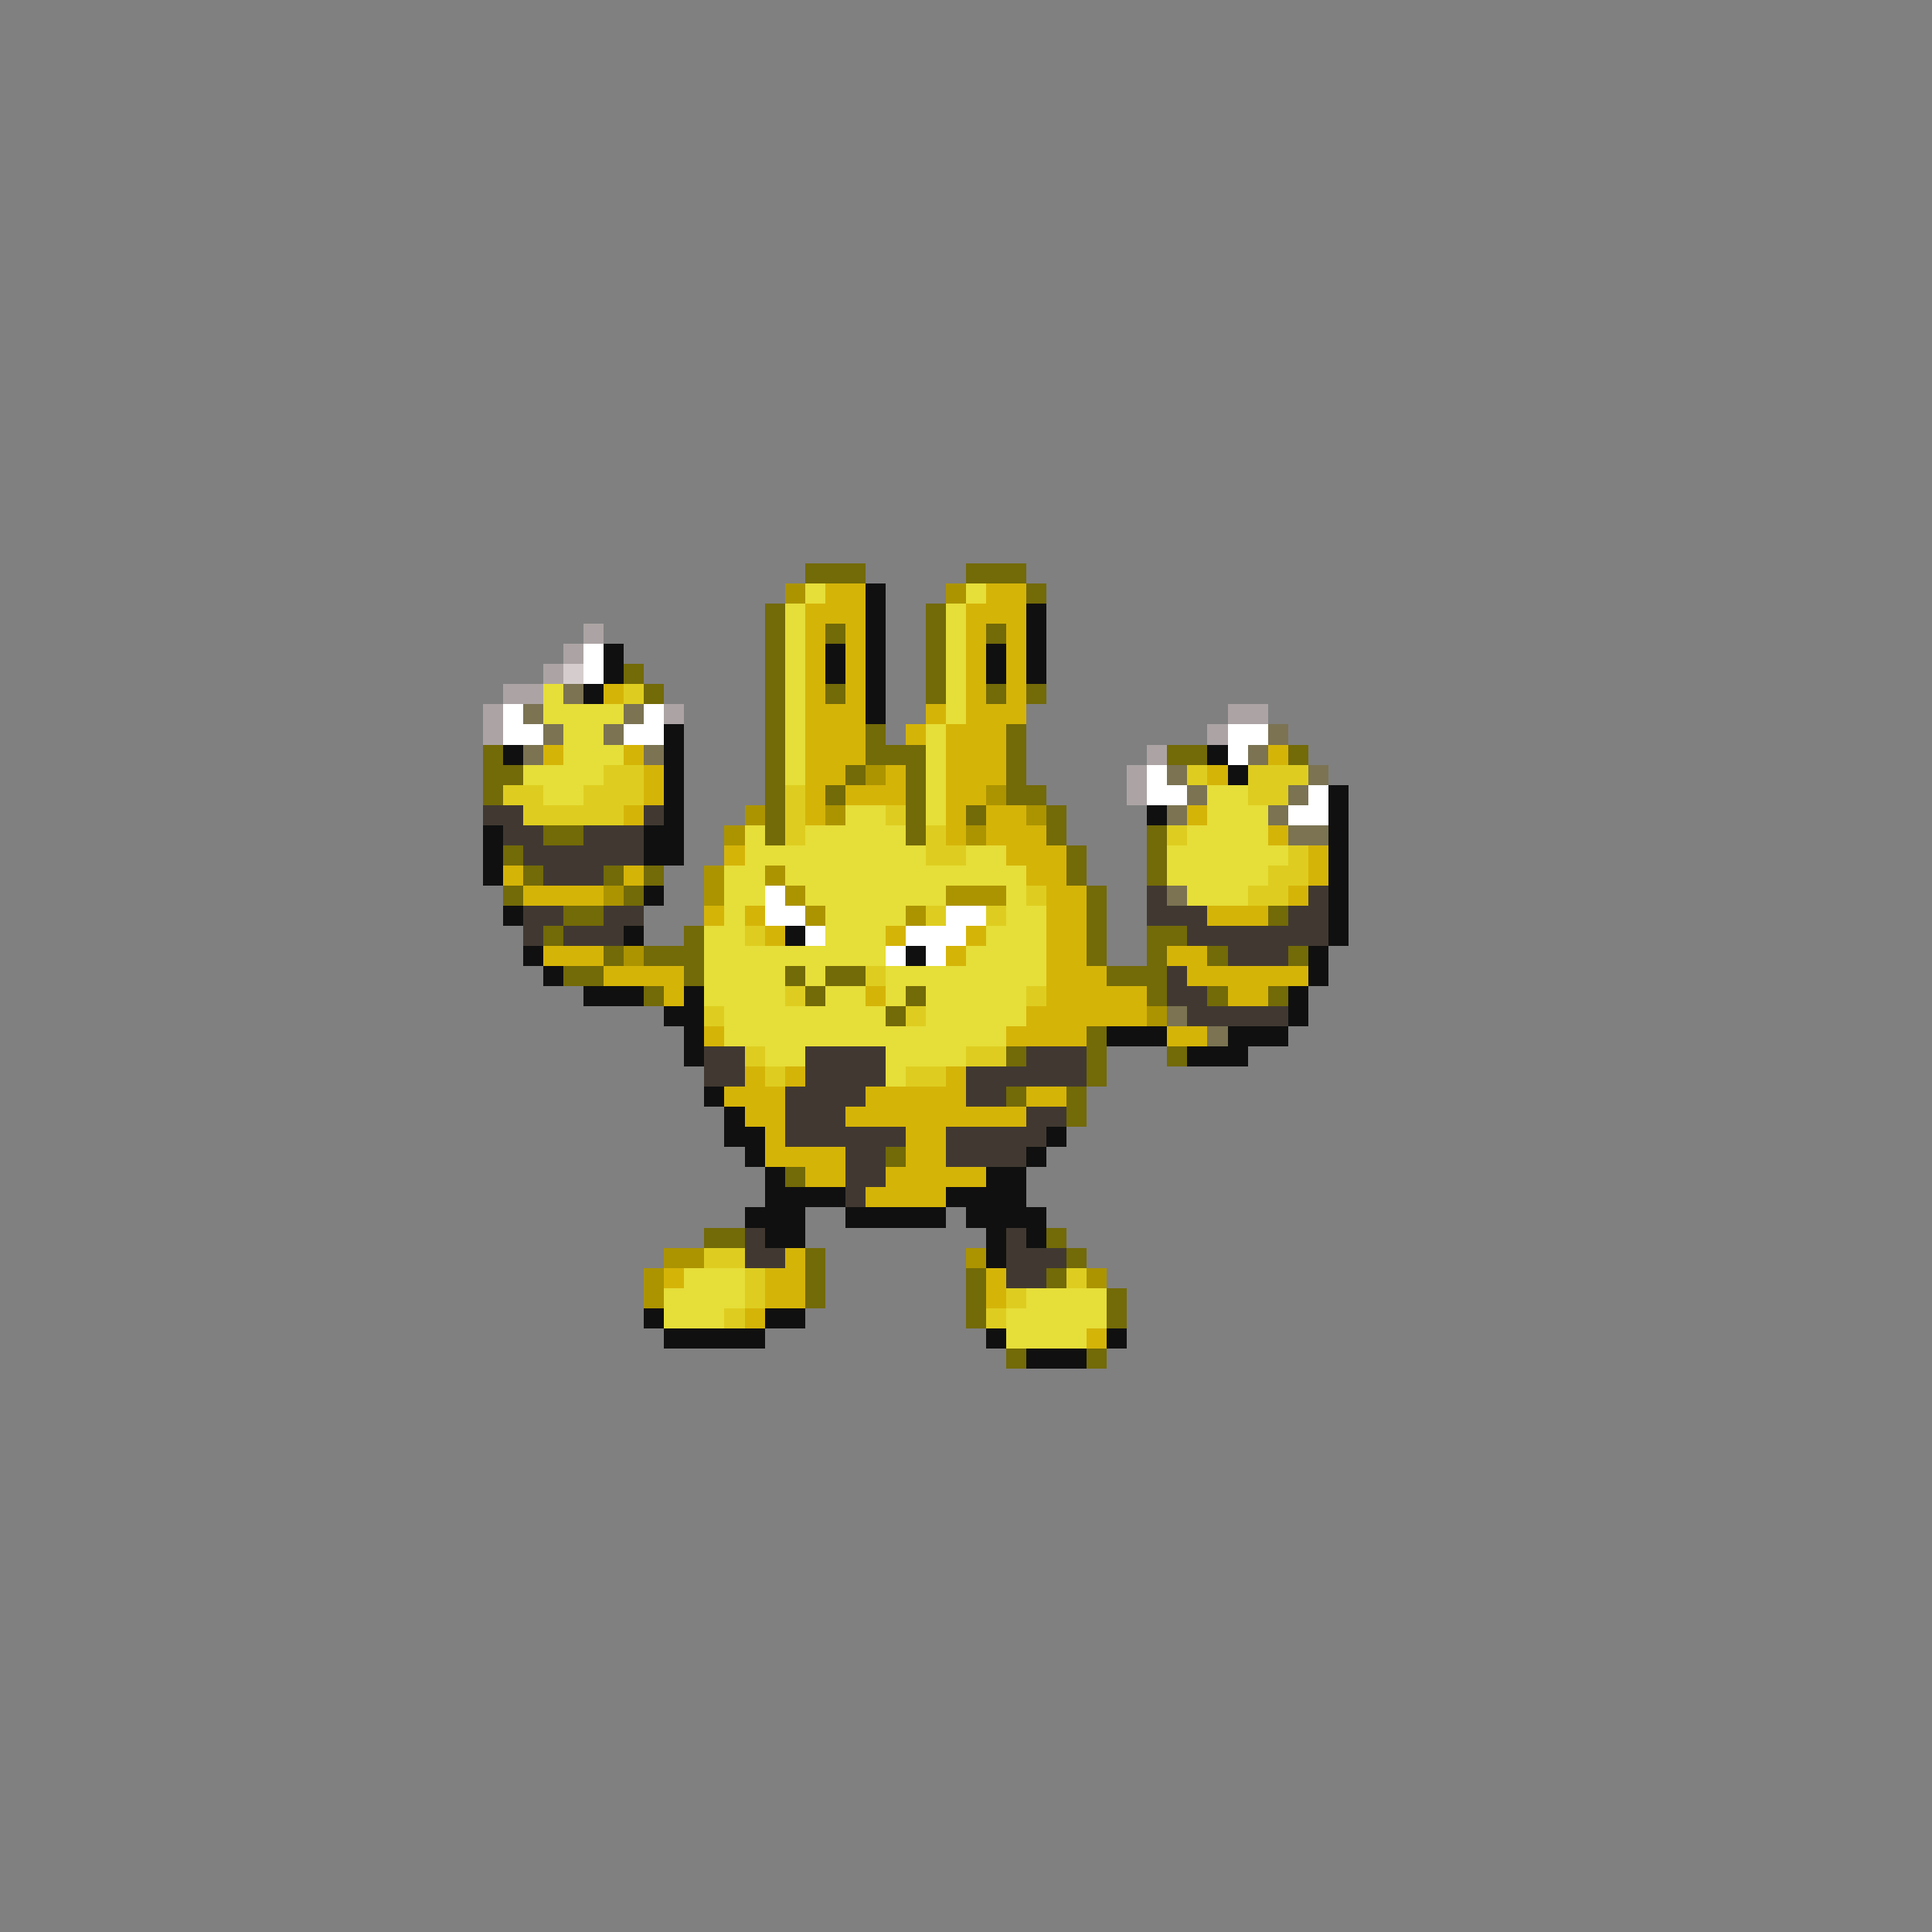 <svg xmlns="http://www.w3.org/2000/svg" viewBox="0 -0.5 96 96" shape-rendering="crispEdges">
<rect x="0" y="-0.5" width="96" height="96" fill="#808080" stroke="none"/>
<path stroke="#736a08" d="M40 28h3M48 28h3M51 29h1M38 30h1M46 30h1M38 31h1M41 31h1M46 31h1M49 31h1M38 32h1M46 32h1M31 33h1M38 33h1M46 33h1M32 34h1M38 34h1M41 34h1M46 34h1M49 34h1M51 34h1M38 35h1M38 36h1M43 36h1M50 36h1M24 37h1M38 37h1M43 37h3M50 37h1M58 37h2M64 37h1M24 38h2M38 38h1M42 38h1M45 38h1M50 38h1M24 39h1M38 39h1M41 39h1M45 39h1M50 39h2M38 40h1M45 40h1M48 40h1M52 40h1M27 41h2M38 41h1M45 41h1M52 41h1M57 41h1M25 42h1M53 42h1M57 42h1M26 43h1M30 43h1M32 43h1M53 43h1M57 43h1M25 44h1M31 44h1M54 44h1M28 45h2M54 45h1M63 45h1M27 46h1M34 46h1M54 46h1M57 46h2M30 47h1M32 47h3M54 47h1M57 47h1M60 47h1M64 47h1M28 48h2M34 48h1M39 48h1M41 48h2M55 48h3M32 49h1M40 49h1M45 49h1M57 49h1M60 49h1M63 49h1M44 50h1M54 51h1M50 52h1M54 52h1M58 52h1M54 53h1M50 54h1M53 54h1M53 55h1M44 57h1M39 58h1M35 61h2M52 61h1M40 62h1M53 62h1M40 63h1M48 63h1M52 63h1M40 64h1M48 64h1M55 64h1M48 65h1M55 65h1M50 67h1M54 67h1" />
<path stroke="#ac9400" d="M39 29h1M47 29h1M43 38h1M49 39h1M37 40h1M41 40h1M51 40h1M36 41h1M48 41h1M35 43h1M38 43h1M30 44h1M35 44h1M39 44h1M47 44h3M40 45h1M45 45h1M31 47h1M57 50h1M33 62h2M48 62h1M32 63h1M54 63h1M32 64h1" />
<path stroke="#e6de39" d="M40 29h1M48 29h1M39 30h1M47 30h1M39 31h1M47 31h1M39 32h1M47 32h1M39 33h1M47 33h1M27 34h1M39 34h1M47 34h1M27 35h4M39 35h1M47 35h1M28 36h2M39 36h1M46 36h1M28 37h3M39 37h1M46 37h1M26 38h4M39 38h1M46 38h1M27 39h2M46 39h1M60 39h2M42 40h2M46 40h1M60 40h3M37 41h1M40 41h5M59 41h4M37 42h9M48 42h2M58 42h6M36 43h2M39 43h12M58 43h5M36 44h2M40 44h7M50 44h1M59 44h3M36 45h1M41 45h4M50 45h2M35 46h2M41 46h3M49 46h3M35 47h9M48 47h4M35 48h4M40 48h1M44 48h8M35 49h4M41 49h2M44 49h1M46 49h5M36 50h8M46 50h5M36 51h14M38 52h2M44 52h4M44 53h1M34 63h3M33 64h4M51 64h4M33 65h3M50 65h5M50 66h4" />
<path stroke="#d5b408" d="M41 29h2M49 29h2M40 30h3M48 30h3M40 31h1M42 31h1M48 31h1M50 31h1M40 32h1M42 32h1M48 32h1M50 32h1M40 33h1M42 33h1M48 33h1M50 33h1M30 34h1M40 34h1M42 34h1M48 34h1M50 34h1M40 35h3M46 35h1M48 35h3M40 36h3M45 36h1M47 36h3M27 37h1M31 37h1M40 37h3M47 37h3M63 37h1M32 38h1M40 38h2M44 38h1M47 38h3M60 38h1M32 39h1M40 39h1M42 39h3M47 39h2M31 40h1M40 40h1M47 40h1M49 40h2M59 40h1M47 41h1M49 41h3M63 41h1M36 42h1M50 42h3M65 42h1M25 43h1M31 43h1M51 43h2M65 43h1M26 44h4M52 44h2M64 44h1M35 45h1M37 45h1M52 45h2M60 45h3M38 46h1M44 46h1M48 46h1M52 46h2M27 47h3M47 47h1M52 47h2M58 47h2M30 48h4M52 48h3M59 48h6M33 49h1M43 49h1M52 49h5M61 49h2M51 50h6M35 51h1M50 51h4M58 51h2M37 53h1M39 53h1M47 53h1M36 54h3M43 54h5M51 54h2M37 55h2M42 55h9M38 56h1M45 56h2M38 57h4M45 57h2M40 58h2M44 58h5M43 59h4M39 62h1M33 63h1M38 63h2M49 63h1M38 64h2M49 64h1M37 65h1M54 66h1" />
<path stroke="#101010" d="M43 29h1M43 30h1M51 30h1M43 31h1M51 31h1M30 32h1M41 32h1M43 32h1M49 32h1M51 32h1M30 33h1M41 33h1M43 33h1M49 33h1M51 33h1M29 34h1M43 34h1M43 35h1M33 36h1M25 37h1M33 37h1M60 37h1M33 38h1M61 38h1M33 39h1M66 39h1M33 40h1M57 40h1M66 40h1M24 41h1M32 41h2M66 41h1M24 42h1M32 42h2M66 42h1M24 43h1M66 43h1M32 44h1M66 44h1M25 45h1M66 45h1M31 46h1M39 46h1M66 46h1M26 47h1M45 47h1M65 47h1M27 48h1M65 48h1M29 49h3M34 49h1M64 49h1M33 50h2M64 50h1M34 51h1M55 51h3M61 51h3M34 52h1M59 52h3M35 54h1M36 55h1M36 56h2M52 56h1M37 57h1M51 57h1M38 58h1M49 58h2M38 59h4M47 59h4M37 60h3M42 60h5M48 60h4M38 61h2M49 61h1M51 61h1M49 62h1M32 65h1M38 65h2M33 66h5M49 66h1M55 66h1M51 67h3" />
<path stroke="#aca4a4" d="M29 31h1M28 32h1M27 33h1M25 34h2M24 35h1M33 35h1M61 35h2M24 36h1M60 36h1M57 37h1M56 38h1M56 39h1" />
<path stroke="#ffffff" d="M29 32h1M29 33h1M25 35h1M32 35h1M25 36h2M31 36h2M61 36h2M61 37h1M57 38h1M57 39h2M65 39h1M64 40h2M38 44h1M38 45h2M47 45h2M40 46h1M45 46h3M44 47h1M46 47h1" />
<path stroke="#d5cdcd" d="M28 33h1" />
<path stroke="#7b7352" d="M28 34h1M26 35h1M31 35h1M27 36h1M30 36h1M63 36h1M26 37h1M32 37h1M62 37h1M58 38h1M65 38h1M59 39h1M64 39h1M58 40h1M63 40h1M64 41h2M58 44h1M58 50h1M60 51h1" />
<path stroke="#decd20" d="M31 34h1M30 38h2M59 38h1M62 38h3M25 39h2M29 39h3M39 39h1M62 39h2M26 40h5M39 40h1M44 40h1M39 41h1M46 41h1M58 41h1M46 42h2M64 42h1M63 43h2M51 44h1M62 44h2M46 45h1M49 45h1M37 46h1M43 48h1M39 49h1M51 49h1M35 50h1M45 50h1M37 52h1M48 52h2M38 53h1M45 53h2M35 62h2M37 63h1M53 63h1M37 64h1M50 64h1M36 65h1M49 65h1" />
<path stroke="#413931" d="M24 40h2M32 40h1M25 41h2M29 41h3M26 42h6M27 43h3M57 44h1M65 44h1M26 45h2M30 45h2M57 45h3M64 45h2M26 46h1M28 46h3M59 46h7M61 47h3M58 48h1M58 49h2M59 50h5M35 52h2M40 52h4M51 52h3M35 53h2M40 53h4M48 53h6M39 54h4M48 54h2M39 55h3M51 55h2M39 56h6M47 56h5M42 57h2M47 57h4M42 58h2M42 59h1M37 61h1M50 61h1M37 62h2M50 62h3M50 63h2" />
</svg>